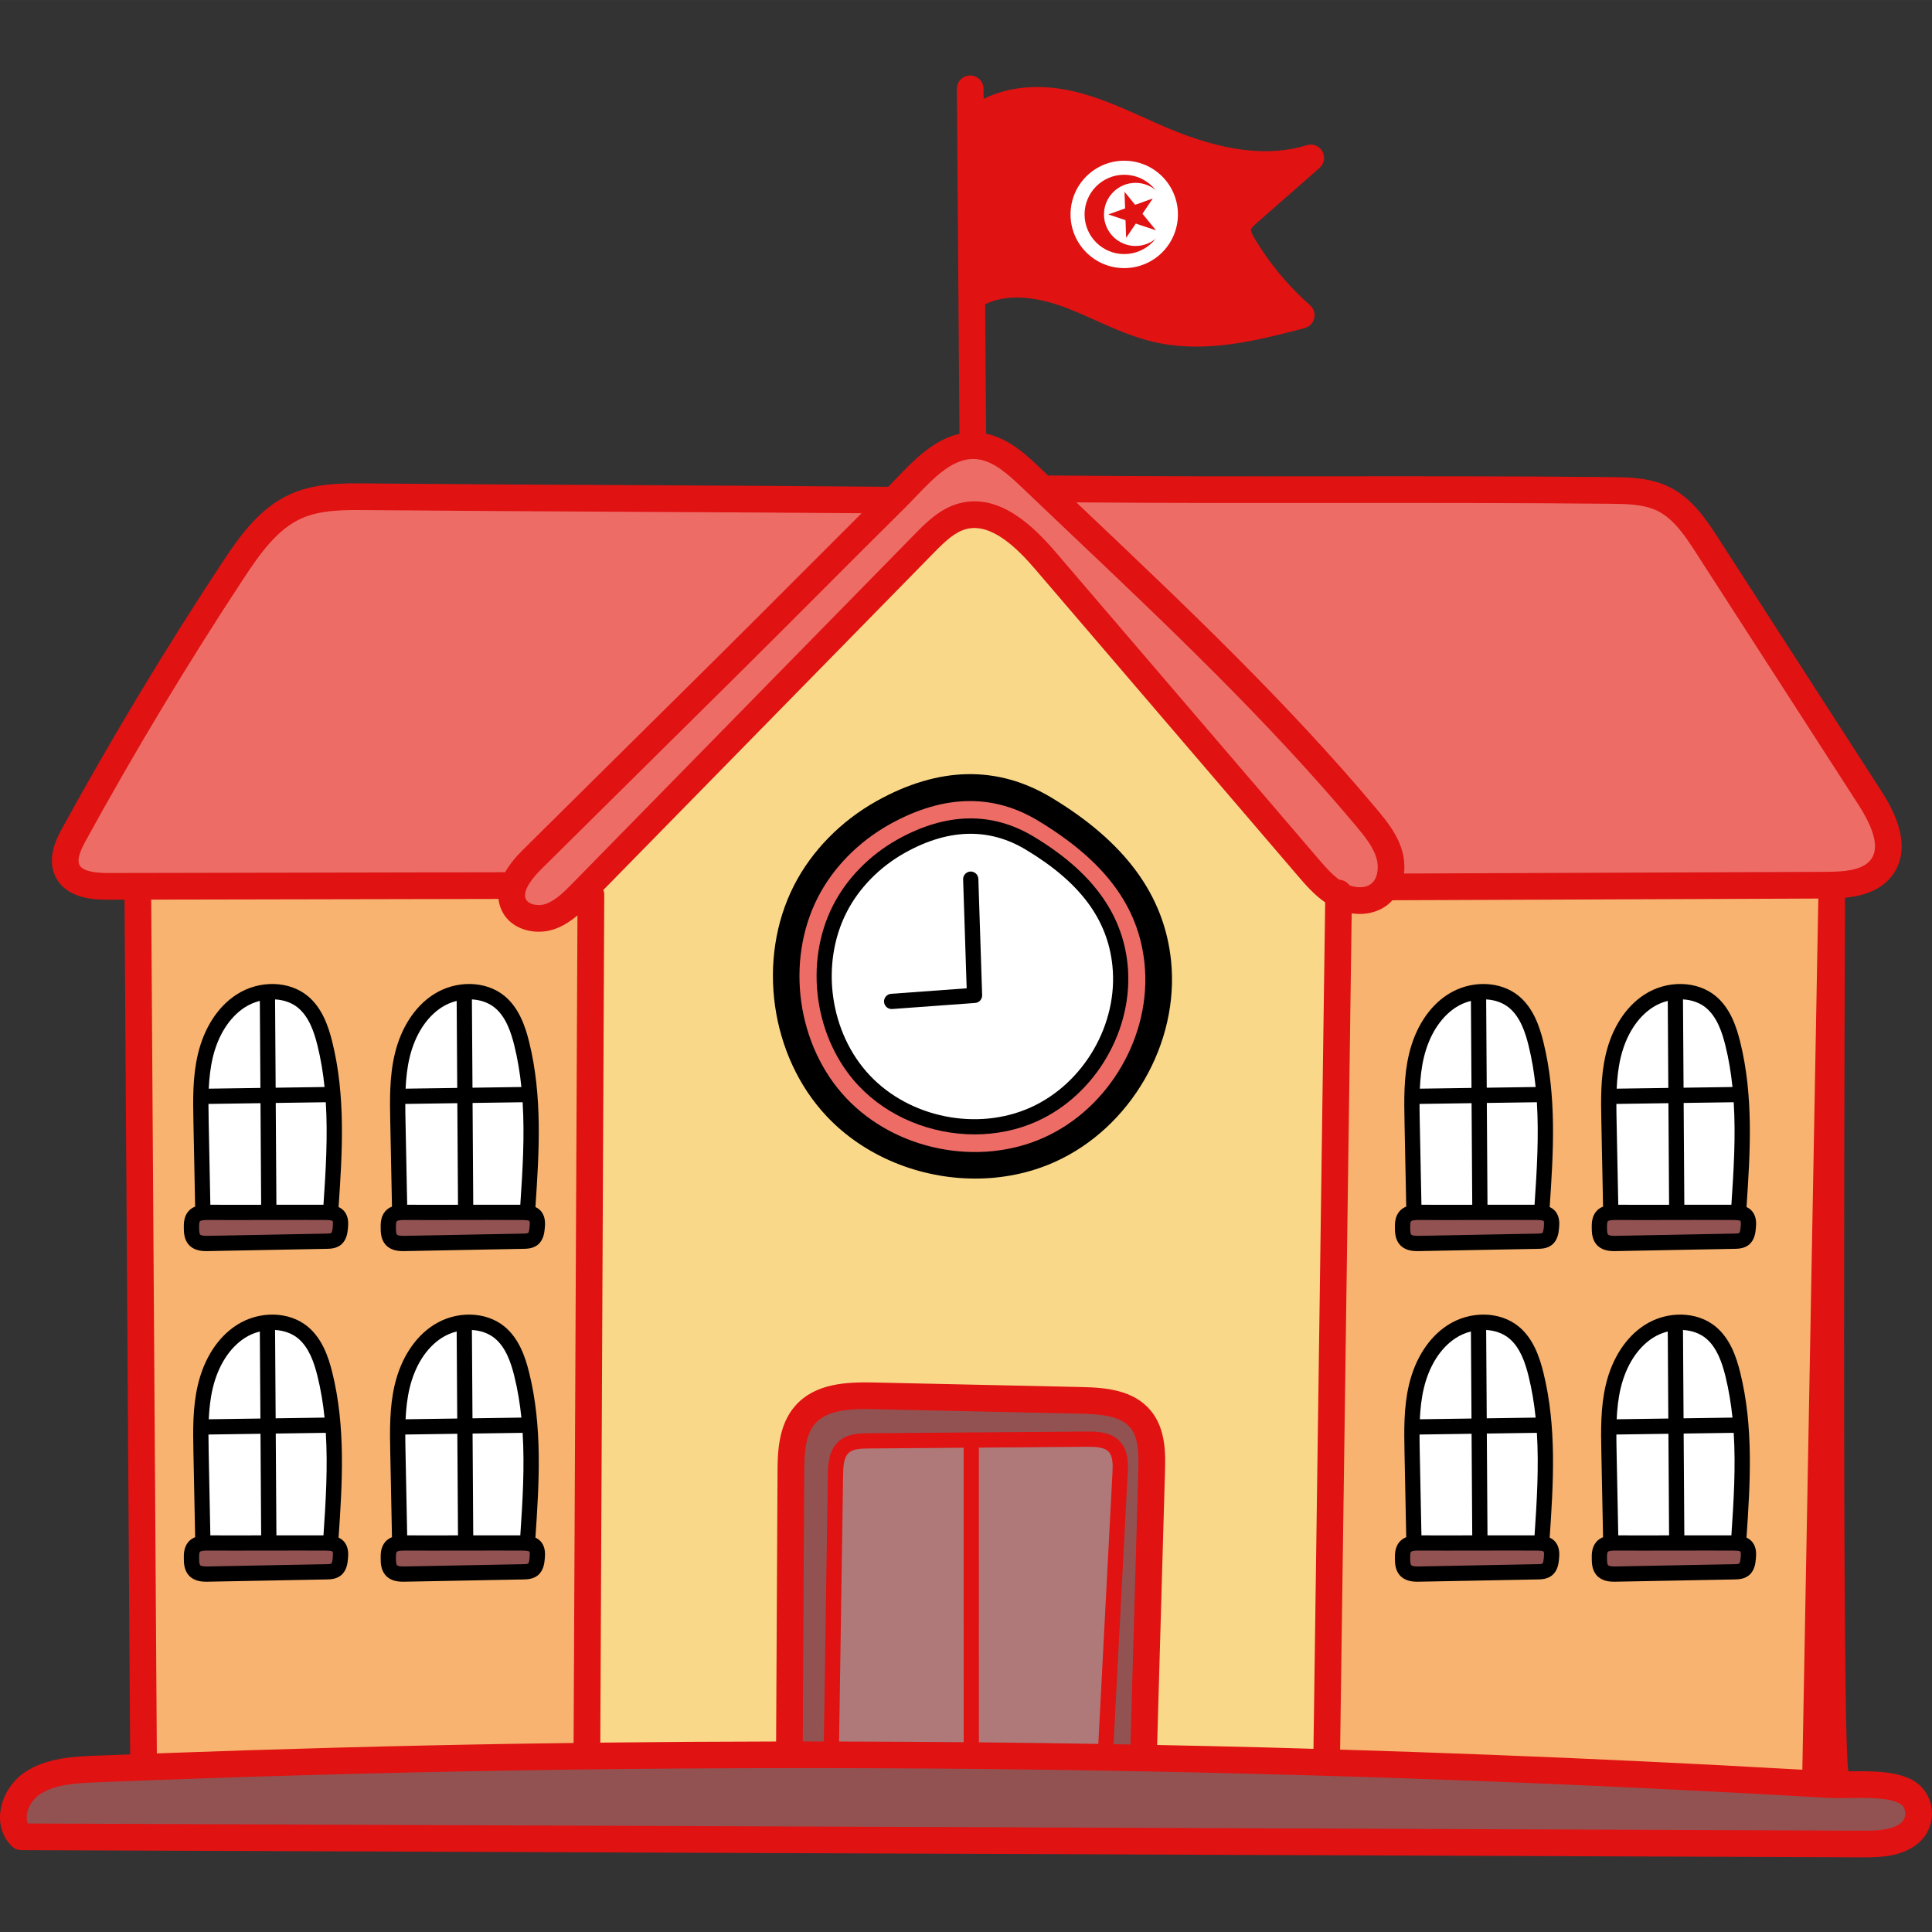 <svg height="512pt" version="1.1" viewBox="0 -20 512.005 512" width="512pt" xmlns="http://www.w3.org/2000/svg">
  <rect x="0" y="-20" width="512.005" height="512" fill="#333333" stroke="none"/>
  <g id="surface1">
    <path d="M 504.637 455.18 C 501.641 453.668 497.051 453.465 492.961 453.465 C 491.957 453.465 490.969 453.477 490.027 453.488 L 489.926 453.488 C 488.953 453.504 488.004 453.516 487.09 453.516 C 485.984 453.516 485.109 453.496 484.34 453.453 C 467.582 452.473 450.758 451.582 434.336 450.812 C 401.406 449.246 368.094 448.02 335.324 447.16 C 294.895 446.102 253.719 445.566 212.934 445.566 C 187.68 445.566 162.18 445.773 137.145 446.18 C 99.738 446.793 62.113 447.863 25.316 449.352 C 18.957 449.598 13.328 450.043 8.879 453.02 C 6.262 454.781 4.391 457.852 4.105 460.867 C 3.992 462.176 4.176 463.383 4.648 464.461 L 5.438 466.238 L 493.453 468.148 C 498.18 468.148 502.344 467.957 505.414 465.633 C 507.176 464.289 508.109 462.188 507.91 459.992 C 507.699 457.883 506.508 456.133 504.637 455.18 Z M 504.637 455.18 " style=" stroke:none;fill-rule:nonzero;fill:rgb(57.647%,32.157%,32.157%);fill-opacity:1;"/>
    <path d="M 423.918 309.176 C 424.969 310.355 426.516 310.516 427.891 310.516 L 459.703 309.918 C 460.859 309.883 461.895 309.797 462.812 309.07 C 463.941 308.152 464.164 306.762 464.293 305.402 C 464.406 304.129 464.449 302.793 463.645 301.789 C 462.676 300.496 461.074 300.32 459.504 300.32 C 457.113 300.305 454.723 300.297 452.336 300.297 C 449.953 300.297 447.57 300.305 445.188 300.309 L 444.953 300.309 C 442.734 300.316 440.516 300.324 438.289 300.324 L 428.074 300.309 C 426.496 300.309 424.891 300.473 423.816 301.699 C 422.898 302.773 422.848 304.195 422.875 305.379 C 422.875 306.746 423.004 308.156 423.918 309.176 Z M 423.918 309.176 " style=" stroke:none;fill-rule:nonzero;fill:rgb(57.647%,32.157%,32.157%);fill-opacity:1;"/>
    <path d="M 423.918 396.789 C 424.973 397.969 426.523 398.129 428.047 398.129 L 459.738 397.527 C 460.621 397.504 461.828 397.473 462.797 396.695 C 463.938 395.789 464.16 394.383 464.293 393.016 C 464.41 391.742 464.453 390.41 463.645 389.398 C 462.645 388.062 460.984 387.941 459.504 387.93 C 457.125 387.914 454.746 387.91 452.363 387.91 C 449.988 387.91 447.613 387.914 445.234 387.918 L 444.777 387.922 C 441.652 387.93 438.527 387.941 435.414 387.941 L 428.074 387.918 C 426.516 387.918 424.93 388.082 423.816 389.309 C 422.895 390.383 422.848 391.805 422.875 392.988 C 422.875 394.359 423.004 395.766 423.918 396.789 Z M 423.918 396.789 " style=" stroke:none;fill-rule:nonzero;fill:rgb(57.647%,32.157%,32.157%);fill-opacity:1;"/>
    <path d="M 371.762 309.18 C 372.809 310.355 374.352 310.516 375.73 310.516 L 407.527 309.918 C 408.664 309.887 409.68 309.805 410.566 309.141 L 410.652 309.07 C 411.801 308.141 412.012 306.68 412.121 305.402 C 412.242 304.07 412.281 302.781 411.484 301.789 C 410.469 300.434 408.797 300.32 407.332 300.32 C 404.945 300.305 402.562 300.301 400.176 300.301 C 397.793 300.301 395.41 300.305 393.023 300.309 L 392.805 300.309 C 390.582 300.316 388.352 300.324 386.125 300.324 L 375.914 300.309 C 374.426 300.309 372.742 300.418 371.66 301.695 C 370.738 302.766 370.688 304.191 370.715 305.379 C 370.715 306.66 370.797 308.109 371.762 309.18 Z M 371.762 309.18 " style=" stroke:none;fill-rule:nonzero;fill:rgb(57.647%,32.157%,32.157%);fill-opacity:1;"/>
    <path d="M 371.754 396.793 C 372.941 398.129 374.852 398.129 375.879 398.129 L 407.566 397.527 C 408.672 397.5 409.738 397.414 410.66 396.676 C 411.801 395.746 412.016 394.289 412.121 393.016 C 412.246 391.684 412.285 390.398 411.484 389.402 C 410.484 388.066 408.816 387.941 407.336 387.93 C 404.957 387.914 402.582 387.91 400.203 387.91 C 397.832 387.91 395.457 387.914 393.078 387.922 L 392.617 387.922 C 389.496 387.93 386.371 387.941 383.254 387.941 L 375.918 387.922 C 374.336 387.922 372.727 388.086 371.656 389.309 C 370.738 390.379 370.691 391.805 370.715 392.992 C 370.715 394.273 370.797 395.73 371.754 396.793 Z M 371.754 396.793 " style=" stroke:none;fill-rule:nonzero;fill:rgb(57.647%,32.157%,32.157%);fill-opacity:1;"/>
    <path d="M 218.309 444.52 L 221.277 444.535 L 222.395 370.848 C 222.434 367.762 222.758 365.578 224.234 364.246 C 225.781 362.848 228.312 362.836 230.168 362.828 L 257.805 362.617 L 257.832 362.609 L 288.449 362.379 C 291.219 362.379 293.32 362.664 294.602 364.055 C 295.457 364.98 295.875 366.391 295.906 368.445 L 295.906 369.152 L 295.902 369.23 C 295.902 369.543 295.887 369.836 295.871 370.109 L 291.945 445.168 L 295.164 445.234 C 296.621 445.262 298.09 445.289 299.543 445.309 L 302.5 445.352 L 304.59 372.324 L 304.598 372.324 L 304.637 370.684 L 304.664 369.781 L 304.672 369.387 L 304.672 369.328 C 304.789 364.68 304.672 359.859 301.844 356.445 C 298.363 352.25 292.059 351.766 286.418 351.641 L 231.613 350.449 C 230.859 350.434 230.098 350.422 229.332 350.422 C 223.785 350.422 217.605 350.988 213.855 355.18 C 210.449 358.992 210.148 364.5 210.125 370.285 L 209.727 444.5 L 212.746 444.5 C 214.602 444.5 216.453 444.508 218.309 444.52 Z M 218.309 444.52 " style=" stroke:none;fill-rule:nonzero;fill:rgb(57.647%,32.157%,32.157%);fill-opacity:1;"/>
    <path d="M 102.973 309.18 C 104.016 310.355 105.562 310.516 106.938 310.516 L 138.734 309.918 C 139.875 309.887 140.891 309.805 141.773 309.141 L 141.871 309.066 C 143.012 308.137 143.223 306.68 143.332 305.402 C 143.453 304.07 143.492 302.781 142.695 301.789 C 141.68 300.434 140.008 300.32 138.543 300.32 C 136.156 300.305 133.773 300.301 131.387 300.301 C 129.004 300.301 126.621 300.305 124.234 300.309 L 124.016 300.309 C 121.793 300.316 119.562 300.324 117.336 300.324 L 107.125 300.309 C 105.633 300.309 103.953 300.418 102.871 301.695 C 101.949 302.766 101.898 304.191 101.926 305.379 C 101.926 306.66 102.008 308.109 102.973 309.18 Z M 102.973 309.18 " style=" stroke:none;fill-rule:nonzero;fill:rgb(57.647%,32.157%,32.157%);fill-opacity:1;"/>
    <path d="M 102.973 396.793 C 104.168 398.129 106.066 398.129 107.094 398.129 L 138.773 397.527 C 139.879 397.496 140.945 397.414 141.871 396.672 C 143.012 395.742 143.223 394.285 143.332 393.016 C 143.453 391.684 143.492 390.398 142.695 389.398 C 141.691 388.062 140.027 387.941 138.543 387.93 C 136.168 387.914 133.789 387.91 131.41 387.91 C 129.035 387.91 126.66 387.914 124.285 387.918 L 123.828 387.922 C 120.703 387.93 117.578 387.941 114.465 387.941 L 107.125 387.918 C 105.547 387.918 103.938 388.086 102.867 389.309 C 101.949 390.379 101.898 391.801 101.926 392.988 C 101.926 394.27 102.008 395.723 102.973 396.793 Z M 102.973 396.793 " style=" stroke:none;fill-rule:nonzero;fill:rgb(57.647%,32.157%,32.157%);fill-opacity:1;"/>
    <path d="M 50.812 309.184 C 51.855 310.355 53.402 310.516 54.777 310.516 L 86.578 309.918 C 87.715 309.887 88.73 309.805 89.613 309.141 L 89.707 309.07 C 90.852 308.141 91.062 306.68 91.172 305.402 C 91.289 304.113 91.332 302.871 90.551 301.812 L 90.477 301.711 L 90.395 301.621 C 89.457 300.543 88.105 300.32 86.383 300.32 C 83.996 300.305 81.609 300.301 79.223 300.301 C 76.844 300.301 74.461 300.305 72.078 300.312 L 71.828 300.312 C 69.605 300.32 67.391 300.324 65.176 300.324 L 54.957 300.309 C 53.359 300.309 51.738 300.477 50.707 301.699 C 49.828 302.727 49.754 304 49.754 305.379 L 49.758 305.488 C 49.781 306.793 49.883 308.152 50.812 309.184 Z M 50.812 309.184 " style=" stroke:none;fill-rule:nonzero;fill:rgb(57.647%,32.157%,32.157%);fill-opacity:1;"/>
    <path d="M 50.816 396.797 C 52.008 398.129 53.91 398.129 54.934 398.129 L 86.613 397.527 C 87.719 397.496 88.785 397.414 89.711 396.676 C 90.824 395.77 91.039 394.434 91.172 393.012 C 91.285 391.777 91.332 390.484 90.555 389.426 L 90.48 389.324 L 90.395 389.227 C 89.371 388.051 87.789 387.941 86.383 387.93 C 84.008 387.914 81.629 387.91 79.25 387.91 C 76.875 387.91 74.5 387.914 72.125 387.918 L 71.672 387.922 C 68.547 387.93 65.422 387.941 62.305 387.941 L 54.957 387.918 C 53.379 387.918 51.777 388.086 50.707 389.309 C 49.828 390.336 49.754 391.613 49.754 392.988 L 49.758 393.098 C 49.781 394.406 49.887 395.766 50.816 396.797 Z M 50.816 396.797 " style=" stroke:none;fill-rule:nonzero;fill:rgb(57.647%,32.157%,32.157%);fill-opacity:1;"/>
    <path d="M 286.449 8.93 C 285.277 8.59 284.23 8.316 283.242 8.094 C 280.379 7.449 277.551 7.125 274.832 7.125 C 268.523 7.125 263.004 8.859 258.871 12.141 L 257.723 13.051 L 257.879 32.949 L 292.84 10.781 Z M 286.449 8.93 " style=" stroke:none;fill-rule:nonzero;fill:rgb(35.686%,81.569%,98.824%);fill-opacity:1;"/>
    <path d="M 425.355 360.16 C 425.355 361.793 425.387 363.43 425.426 365.039 L 425.926 389.883 L 435.414 389.898 L 443.383 389.891 L 443.383 389.898 L 446.574 389.891 C 448.918 389.883 451.258 389.879 453.598 389.879 C 455.34 389.879 457.082 389.883 458.82 389.891 L 461.637 389.906 L 461.828 387.094 C 462.496 377.285 463 368.441 462.449 359.535 L 462.395 358.633 L 462.445 358.633 L 462.316 357.406 L 462.273 356.68 L 462.246 356.68 L 462.109 355.375 C 461.691 351.293 461.055 347.551 460.156 343.938 C 459.215 340.137 457.664 335.387 454.004 332.363 C 451.906 330.637 449.203 329.637 446.184 329.465 L 444.953 329.395 L 444.949 329.023 L 443.742 329.328 L 442.996 329.285 L 442.996 329.512 L 441.246 329.949 C 439.457 330.398 437.801 331.113 436.332 332.074 C 431.645 335.117 428.18 340.488 426.574 347.203 C 425.965 349.801 425.594 352.672 425.438 355.98 L 425.383 357.203 L 425.355 357.203 L 425.355 357.773 L 425.289 359.164 L 425.355 359.164 Z M 425.355 360.16 " style=" stroke:none;fill-rule:nonzero;fill:rgb(100%,100%,100%);fill-opacity:1;"/>
    <path d="M 425.355 272.551 C 425.355 274.184 425.387 275.82 425.426 277.418 L 425.926 302.266 C 425.926 302.266 436.945 302.285 437.719 302.285 L 445.344 302.281 L 445.344 302.273 L 446.371 302.27 C 448.762 302.266 451.152 302.258 453.539 302.258 C 455.301 302.258 457.059 302.262 458.82 302.27 L 461.637 302.285 L 461.828 299.473 C 462.496 289.672 463 280.832 462.449 271.926 L 462.391 271.023 L 462.441 271.023 L 462.316 269.797 L 462.27 269.07 L 462.242 269.07 L 462.109 267.766 C 461.691 263.684 461.051 259.941 460.156 256.328 C 459.215 252.527 457.664 247.777 454 244.754 C 451.906 243.031 449.203 242.027 446.184 241.855 L 444.953 241.785 L 444.949 241.414 L 443.738 241.715 L 442.992 241.676 L 442.992 241.902 L 441.246 242.34 C 439.457 242.789 437.801 243.504 436.328 244.465 C 431.641 247.512 428.176 252.875 426.57 259.586 C 425.961 262.191 425.59 265.066 425.434 268.371 L 425.379 269.594 L 425.352 269.594 L 425.352 270.164 L 425.285 271.559 L 425.352 271.559 L 425.352 272.551 Z M 425.355 272.551 " style=" stroke:none;fill-rule:nonzero;fill:rgb(100%,100%,100%);fill-opacity:1;"/>
    <path d="M 401.844 244.754 C 399.746 243.031 397.043 242.027 394.027 241.855 L 392.793 241.785 L 392.789 241.375 L 391.488 241.711 L 390.836 241.676 L 390.836 241.879 L 389.066 242.336 C 387.273 242.797 385.625 243.516 384.172 244.465 C 379.469 247.516 376.004 252.883 374.418 259.574 C 373.801 262.16 373.438 264.957 373.277 268.371 L 373.223 269.594 L 373.195 269.594 L 373.195 270.164 L 373.129 271.555 L 373.195 271.555 L 373.195 272.551 C 373.195 274.176 373.223 275.797 373.254 277.422 L 373.766 302.266 C 373.766 302.266 384.777 302.285 385.551 302.285 L 393.184 302.281 L 393.184 302.273 L 394.211 302.273 C 396.602 302.266 398.988 302.258 401.375 302.258 C 403.137 302.258 404.898 302.262 406.66 302.273 L 409.477 302.285 L 409.668 299.477 C 410.336 289.672 410.84 280.828 410.289 271.926 L 410.234 271.023 L 410.281 271.023 L 410.156 269.801 L 410.113 269.07 L 410.082 269.07 L 409.949 267.766 C 409.531 263.684 408.891 259.941 407.996 256.32 C 407.039 252.512 405.48 247.754 401.844 244.754 Z M 401.844 244.754 " style=" stroke:none;fill-rule:nonzero;fill:rgb(100%,100%,100%);fill-opacity:1;"/>
    <path d="M 384.172 332.074 C 379.473 335.125 376.008 340.496 374.418 347.191 C 373.801 349.781 373.438 352.574 373.277 355.98 L 373.223 357.199 L 373.195 357.199 L 373.195 357.77 L 373.129 359.164 L 373.195 359.16 L 373.195 360.16 C 373.195 361.773 373.223 363.383 373.254 365.039 L 373.766 389.883 L 383.246 389.898 L 391.227 389.891 L 391.227 389.898 L 394.426 389.891 C 396.762 389.883 399.098 389.879 401.434 389.879 C 403.176 389.879 404.918 389.883 406.66 389.891 L 409.477 389.906 L 409.668 387.094 C 410.336 377.285 410.84 368.438 410.289 359.535 L 410.234 358.633 L 410.281 358.633 L 410.156 357.406 L 410.113 356.68 L 410.082 356.68 L 409.949 355.375 C 409.531 351.293 408.891 347.551 407.996 343.93 C 407.039 340.121 405.477 335.367 401.84 332.363 C 399.746 330.641 397.043 329.637 394.023 329.465 L 392.793 329.395 L 392.789 329.023 L 391.582 329.328 L 390.836 329.285 L 390.836 329.512 L 389.086 329.949 C 387.297 330.398 385.641 331.113 384.172 332.074 Z M 384.172 332.074 " style=" stroke:none;fill-rule:nonzero;fill:rgb(100%,100%,100%);fill-opacity:1;"/>
    <path d="M 291.598 10.664 L 290.195 10.133 L 259.68 29.484 L 259.273 29.602 L 257.867 31.078 L 258.027 52.484 L 308.191 17.887 L 301.559 14.902 C 297.887 13.25 294.82 11.887 291.598 10.664 Z M 291.598 10.664 " style=" stroke:none;fill-rule:nonzero;fill:rgb(100%,100%,100%);fill-opacity:1;"/>
    <path d="M 221.672 220.438 C 214.105 235.305 216.883 254.887 228.277 266.996 C 235.809 275.008 246.734 279.602 258.25 279.602 C 263.871 279.602 269.434 278.438 274.336 276.234 C 289.66 269.348 299.52 252.254 297.777 235.598 C 296.391 222.246 288.652 211.762 273.422 202.609 C 268.297 199.523 262.84 197.961 257.207 197.961 C 251.133 197.961 244.801 199.781 238.383 203.367 C 231.156 207.398 225.219 213.461 221.672 220.438 Z M 221.672 220.438 " style=" stroke:none;fill-rule:nonzero;fill:rgb(100%,100%,100%);fill-opacity:1;"/>
    <path d="M 141.5 271.922 L 141.441 271.023 L 141.492 271.02 L 141.367 269.797 L 141.324 269.07 L 141.293 269.07 L 141.16 267.762 C 140.742 263.68 140.102 259.941 139.207 256.32 C 138.25 252.508 136.688 247.754 133.055 244.75 C 130.957 243.027 128.254 242.023 125.238 241.852 L 124.004 241.785 L 124 241.375 L 122.703 241.711 L 122.047 241.672 L 122.047 241.879 L 120.277 242.332 C 118.484 242.793 116.836 243.512 115.383 244.461 C 110.68 247.516 107.215 252.883 105.629 259.574 C 105.008 262.172 104.648 264.965 104.488 268.367 L 104.434 269.59 L 104.406 269.59 L 104.406 270.16 L 104.34 271.555 L 104.406 271.555 L 104.406 272.547 C 104.406 274.172 104.434 275.797 104.465 277.418 L 104.965 302.266 C 104.965 302.266 115.988 302.281 116.762 302.281 L 124.395 302.277 L 124.395 302.273 L 125.422 302.27 C 127.812 302.262 130.199 302.258 132.586 302.258 C 134.348 302.258 136.109 302.262 137.871 302.27 L 140.688 302.285 L 140.879 299.473 C 141.547 289.672 142.051 280.836 141.5 271.922 Z M 141.5 271.922 " style=" stroke:none;fill-rule:nonzero;fill:rgb(100%,100%,100%);fill-opacity:1;"/>
    <path d="M 125.633 389.887 C 127.973 389.883 130.305 389.879 132.641 389.879 C 134.383 389.879 136.125 389.879 137.871 389.891 L 140.688 389.902 L 140.879 387.094 C 141.547 377.285 142.051 368.445 141.5 359.535 L 141.441 358.633 L 141.492 358.633 L 141.367 357.406 L 141.324 356.68 L 141.293 356.68 L 141.16 355.375 C 140.742 351.293 140.102 347.551 139.207 343.93 C 138.25 340.121 136.688 335.367 133.051 332.363 C 130.957 330.641 128.254 329.637 125.234 329.465 L 124.004 329.395 L 124 329.023 L 122.793 329.328 L 122.047 329.285 L 122.047 329.512 L 120.297 329.949 C 118.508 330.398 116.852 331.113 115.383 332.074 C 110.68 335.125 107.219 340.496 105.629 347.195 C 105.008 349.781 104.648 352.574 104.488 355.98 L 104.43 357.199 L 104.402 357.199 L 104.402 357.77 L 104.34 359.164 L 104.402 359.164 L 104.402 360.16 C 104.402 361.773 104.434 363.387 104.465 365.039 L 104.965 389.883 L 114.457 389.898 L 122.434 389.891 L 122.434 389.898 Z M 125.633 389.887 " style=" stroke:none;fill-rule:nonzero;fill:rgb(100%,100%,100%);fill-opacity:1;"/>
    <path d="M 52.246 360.16 C 52.246 361.789 52.273 363.418 52.305 365.039 L 52.805 389.883 L 62.297 389.898 L 70.273 389.891 L 70.273 389.898 L 73.457 389.891 C 75.793 389.883 78.137 389.879 80.48 389.879 C 82.223 389.879 83.965 389.883 85.711 389.891 L 88.527 389.906 L 88.719 387.094 C 89.383 377.285 89.891 368.438 89.328 359.531 L 89.273 358.633 L 89.332 358.633 L 89.176 357.105 L 89.148 356.68 L 89.133 356.68 L 89 355.375 C 88.578 351.273 87.934 347.527 87.035 343.938 C 86.094 340.141 84.547 335.391 80.891 332.363 C 78.793 330.637 76.09 329.637 73.062 329.465 L 71.84 329.398 L 71.84 329.031 L 70.641 329.328 L 69.875 329.285 L 69.875 329.516 L 68.141 329.949 C 66.363 330.391 64.707 331.105 63.207 332.074 C 58.516 335.129 55.055 340.5 53.465 347.195 C 52.848 349.781 52.488 352.574 52.328 355.98 L 52.27 357.199 L 52.246 357.199 L 52.246 357.754 L 52.18 359.164 L 52.246 359.16 Z M 52.246 360.16 " style=" stroke:none;fill-rule:nonzero;fill:rgb(100%,100%,100%);fill-opacity:1;"/>
    <path d="M 52.246 272.551 C 52.246 274.18 52.273 275.809 52.305 277.418 L 52.805 302.266 C 52.805 302.266 63.824 302.285 64.598 302.285 L 72.234 302.281 L 72.234 302.273 L 73.262 302.27 C 75.645 302.266 78.035 302.258 80.422 302.258 C 82.184 302.258 83.945 302.262 85.711 302.27 L 88.527 302.285 L 88.719 299.473 C 89.383 289.668 89.891 280.828 89.328 271.922 L 89.273 271.023 L 89.332 271.023 L 89.176 269.484 L 89.148 269.07 L 89.133 269.07 L 89 267.766 C 88.578 263.66 87.938 259.918 87.039 256.328 C 86.098 252.531 84.547 247.781 80.891 244.754 C 78.797 243.031 76.09 242.027 73.062 241.855 L 71.844 241.789 L 71.84 241.383 L 70.551 241.715 L 69.875 241.676 L 69.875 241.887 L 68.121 242.336 C 66.344 242.789 64.691 243.504 63.207 244.469 C 58.512 247.523 55.055 252.891 53.465 259.574 C 52.848 262.16 52.488 264.957 52.328 268.371 L 52.27 269.594 L 52.246 269.594 L 52.246 270.148 L 52.18 271.559 L 52.246 271.555 Z M 52.246 272.551 " style=" stroke:none;fill-rule:nonzero;fill:rgb(100%,100%,100%);fill-opacity:1;"/>
    <path d="M 291.016 445.16 L 293.91 445.207 L 297.812 370.461 C 297.953 367.672 297.934 364.773 296.043 362.727 C 294.172 360.695 291.344 360.418 288.566 360.418 L 258.375 360.648 L 258.375 360.645 L 230.16 360.867 C 227.555 360.883 224.852 361.039 222.918 362.789 C 220.512 364.957 220.465 368.633 220.438 370.824 L 219.32 444.523 L 222.359 444.527 C 234.355 444.551 245.148 444.605 255.355 444.699 L 258.387 444.723 L 258.387 444.715 L 259.395 444.727 C 270.5 444.844 280.84 444.984 291.016 445.16 Z M 291.016 445.16 " style=" stroke:none;fill-rule:nonzero;fill:rgb(68.627%,47.451%,47.451%);fill-opacity:1;"/>
    <path d="M 434.395 449.734 C 448.527 450.406 463.031 451.168 477.496 451.996 L 480.664 452.176 L 480.664 449 C 480.664 448.891 480.66 448.781 480.648 448.672 L 484.93 215.117 L 367.695 215.574 L 366.812 216.531 C 366.473 216.898 366.211 217.148 365.926 217.371 C 364.43 218.574 362.496 219.207 360.332 219.207 C 359.781 219.207 359.219 219.164 358.66 219.082 L 355.262 218.57 L 352.113 446.566 L 355.062 446.656 C 381.582 447.469 408.273 448.504 434.395 449.734 Z M 410.18 392.836 C 410.109 393.57 410.008 394.68 409.398 395.168 C 408.938 395.539 408.074 395.559 407.438 395.57 C 407.438 395.57 375.727 396.172 375.676 396.172 C 374.398 396.172 373.641 395.961 373.219 395.488 C 372.691 394.898 372.68 393.809 372.672 392.988 C 372.656 392.031 372.68 391.129 373.168 390.566 C 373.266 390.453 373.426 390.301 373.793 390.152 L 375.703 389.375 L 375.211 365 C 375.098 359.254 374.977 353.312 376.32 347.645 C 377.793 341.449 380.957 336.504 385.23 333.727 C 387.547 332.215 390.348 331.387 393.113 331.387 C 395.988 331.387 398.645 332.273 400.594 333.887 C 403.812 336.543 405.223 340.91 406.09 344.414 C 409.633 358.688 408.602 373.883 407.691 387.289 L 407.551 389.359 L 409.438 390.223 C 409.707 390.344 409.824 390.461 409.895 390.547 C 410.332 391.094 410.238 392.133 410.18 392.836 Z M 425.328 302.957 C 425.426 302.844 425.586 302.695 425.965 302.539 L 427.875 301.762 L 427.383 277.324 C 427.266 271.59 427.148 265.66 428.484 260.035 C 429.965 253.828 433.133 248.879 437.398 246.105 C 439.719 244.598 442.516 243.77 445.273 243.77 C 448.152 243.77 450.812 244.656 452.762 246.27 C 455.977 248.926 457.387 253.289 458.254 256.793 C 461.797 271.031 460.762 286.246 459.852 299.676 L 459.711 301.746 L 461.602 302.609 C 461.871 302.73 461.984 302.848 462.062 302.941 C 462.492 303.477 462.398 304.52 462.34 305.223 C 462.27 305.961 462.168 307.074 461.578 307.547 C 461.105 307.926 460.234 307.945 459.598 307.957 L 427.824 308.559 C 426.555 308.559 425.801 308.348 425.383 307.879 C 424.852 307.285 424.844 306.199 424.836 305.395 C 424.828 304.613 424.816 303.543 425.328 302.957 Z M 425.312 390.586 C 425.465 390.406 425.68 390.266 425.965 390.148 L 427.875 389.371 L 427.383 364.934 C 427.266 359.203 427.148 353.277 428.484 347.648 C 429.965 341.445 433.133 336.5 437.402 333.723 C 439.723 332.215 442.52 331.383 445.281 331.383 C 448.156 331.383 450.816 332.27 452.762 333.879 C 455.977 336.539 457.387 340.906 458.254 344.414 C 461.797 358.652 460.762 373.867 459.852 387.285 L 459.711 389.359 L 461.598 390.219 C 461.871 390.344 461.984 390.461 462.059 390.551 C 462.488 391.09 462.398 392.133 462.336 392.836 C 462.27 393.574 462.168 394.684 461.578 395.16 C 461.105 395.539 460.234 395.559 459.598 395.57 L 428.191 396.164 C 428.121 396.168 427.879 396.172 427.836 396.172 C 426.559 396.172 425.801 395.961 425.379 395.488 C 424.852 394.898 424.84 393.809 424.836 393.004 C 424.828 392.18 424.816 391.156 425.312 390.586 Z M 373.168 302.957 C 373.266 302.84 373.426 302.688 373.797 302.539 L 375.707 301.762 L 375.215 277.387 C 375.098 271.641 374.977 265.695 376.32 260.035 C 377.805 253.82 380.969 248.875 385.227 246.105 C 387.551 244.598 390.348 243.77 393.109 243.77 C 395.988 243.77 398.645 244.656 400.594 246.273 C 403.812 248.926 405.223 253.289 406.094 256.789 C 409.633 271.062 408.602 286.262 407.691 299.676 L 407.551 301.746 L 409.441 302.609 C 409.711 302.73 409.828 302.848 409.898 302.941 C 410.328 303.477 410.238 304.52 410.176 305.223 C 410.109 305.957 410.008 307.07 409.395 307.555 C 408.938 307.926 408.07 307.945 407.438 307.957 L 375.664 308.559 C 374.395 308.559 373.641 308.348 373.219 307.879 C 372.691 307.285 372.68 306.195 372.676 305.375 C 372.66 304.652 372.641 303.559 373.168 302.957 Z M 373.168 302.957 " style=" stroke:none;fill-rule:nonzero;fill:rgb(96.863%,70.196%,43.529%);fill-opacity:1;"/>
    <path d="M 41.676 447.668 C 74.082 446.473 106.199 445.617 137.141 445.117 C 140.426 445.059 143.715 445.016 147.004 444.977 L 155 444.867 L 156.066 216.098 L 151.098 220.297 C 149.219 221.887 147.52 222.891 145.762 223.461 C 144.824 223.762 143.797 223.918 142.785 223.918 C 140.242 223.918 137.043 222.895 135.68 220.023 C 135.359 219.34 135.168 218.652 135.09 217.918 L 134.809 215.223 L 37.047 215.414 L 38.586 447.781 Z M 141.387 392.836 C 141.32 393.57 141.219 394.684 140.609 395.168 C 140.148 395.539 139.285 395.555 138.648 395.57 C 138.648 395.57 106.938 396.168 106.887 396.168 C 105.609 396.168 104.852 395.961 104.43 395.488 C 103.902 394.898 103.891 393.809 103.883 392.988 C 103.867 392.031 103.891 391.129 104.359 390.586 C 104.52 390.402 104.727 390.262 105.004 390.148 L 106.918 389.371 L 106.426 365 C 106.309 359.258 106.188 353.32 107.531 347.645 C 109.004 341.449 112.168 336.504 116.438 333.727 C 118.762 332.215 121.562 331.383 124.328 331.383 C 127.203 331.383 129.859 332.273 131.805 333.887 C 135.008 336.527 136.426 340.902 137.305 344.414 C 140.844 358.688 139.812 373.883 138.902 387.289 L 138.762 389.359 L 140.648 390.219 C 140.918 390.344 141.039 390.461 141.109 390.555 C 141.539 391.09 141.449 392.129 141.387 392.836 Z M 104.379 302.957 C 104.477 302.84 104.637 302.688 105.004 302.539 L 106.918 301.762 L 106.426 277.387 C 106.309 271.641 106.188 265.699 107.531 260.031 C 109.008 253.828 112.168 248.883 116.438 246.105 C 118.758 244.602 121.559 243.773 124.32 243.773 C 127.199 243.773 129.855 244.66 131.805 246.273 C 135.004 248.914 136.426 253.285 137.301 256.793 C 140.844 271.062 139.812 286.266 138.902 299.676 L 138.762 301.75 L 140.648 302.609 C 140.918 302.73 141.035 302.848 141.109 302.941 C 141.539 303.48 141.449 304.52 141.387 305.227 C 141.32 305.961 141.219 307.07 140.605 307.559 C 140.148 307.93 139.281 307.949 138.648 307.961 L 106.875 308.559 C 105.605 308.559 104.852 308.352 104.43 307.879 C 103.902 307.289 103.891 306.199 103.887 305.375 C 103.871 304.652 103.852 303.559 104.379 302.957 Z M 52.188 302.977 C 52.352 302.789 52.547 302.66 52.844 302.539 L 54.758 301.762 L 54.266 277.387 C 54.148 271.637 54.027 265.695 55.375 260.031 C 56.848 253.828 60.012 248.883 64.277 246.105 C 66.598 244.602 69.395 243.773 72.152 243.773 C 75.031 243.773 77.691 244.66 79.645 246.273 C 82.844 248.914 84.266 253.285 85.145 256.793 C 88.668 271 87.645 286.234 86.742 299.676 L 86.605 301.734 L 88.473 302.602 C 88.754 302.73 88.867 302.848 88.941 302.941 C 89.387 303.496 89.281 304.57 89.215 305.238 C 89.148 305.969 89.047 307.078 88.457 307.551 C 87.984 307.926 87.121 307.945 86.488 307.961 L 54.715 308.559 C 53.445 308.559 52.691 308.348 52.27 307.879 C 51.75 307.293 51.73 306.207 51.715 305.391 C 51.707 304.613 51.699 303.543 52.188 302.977 Z M 52.172 390.605 C 52.348 390.41 52.559 390.266 52.844 390.148 L 54.758 389.371 L 54.266 365 C 54.148 359.25 54.027 353.305 55.375 347.641 C 56.844 341.445 60.008 336.504 64.281 333.723 C 66.602 332.215 69.398 331.383 72.164 331.383 C 75.039 331.383 77.695 332.27 79.645 333.883 C 82.848 336.527 84.266 340.902 85.145 344.414 C 88.672 358.625 87.645 373.852 86.742 387.289 L 86.605 389.344 L 88.473 390.211 C 88.758 390.344 88.867 390.457 88.941 390.555 C 89.387 391.109 89.281 392.18 89.219 392.852 C 89.148 393.586 89.047 394.695 88.457 395.164 C 87.988 395.539 87.125 395.559 86.488 395.57 C 86.488 395.57 54.77 396.172 54.715 396.172 C 53.445 396.172 52.691 395.961 52.27 395.492 C 51.75 394.906 51.73 393.82 51.715 393.004 C 51.707 392.18 51.699 391.156 52.172 390.605 Z M 52.172 390.605 " style=" stroke:none;fill-rule:nonzero;fill:rgb(96.863%,70.196%,43.529%);fill-opacity:1;"/>
    <path d="M 452.074 125 C 449.109 120.41 445.75 115.211 440.512 112.664 C 436.293 110.602 431.281 110.555 426.824 110.508 C 406.957 110.305 388 110.281 372.078 110.281 C 365.562 110.281 359.102 110.285 352.703 110.289 C 346.555 110.297 340.348 110.301 334.094 110.301 C 314.574 110.301 299.516 110.25 285.27 110.141 L 277.621 110.078 L 283.188 115.324 C 283.867 115.965 284.547 116.609 285.223 117.254 L 286.23 118.215 C 312.215 142.855 339.082 168.332 362.504 196.293 C 365.34 199.688 367.594 202.574 368.68 206.219 C 369.133 207.754 369.281 209.508 369.102 211.164 L 368.742 214.504 L 483.957 214.051 C 484.363 214.051 484.762 214.051 485.145 214.039 L 485.316 214.035 L 485.469 214.012 L 485.566 214.027 L 485.836 214.02 C 490.27 213.887 495.707 213.23 498.406 209.309 C 502.109 203.922 498.207 196.562 494.945 191.496 Z M 452.074 125 " style=" stroke:none;fill-rule:nonzero;fill:rgb(92.941%,42.745%,40%);fill-opacity:1;"/>
    <path d="M 361.684 196.984 C 338.344 169.117 311.516 143.664 285.5 118.98 L 285.262 118.758 C 281.145 114.855 277.035 110.961 272.938 107.051 C 268.629 102.938 264.656 99.477 259.66 98.762 C 259.078 98.676 258.488 98.633 257.902 98.633 C 250.934 98.633 245.363 104.48 240.383 109.703 C 239.457 110.668 238.559 111.605 237.672 112.48 C 231.207 118.898 224.023 126.066 215.074 135.039 L 211.449 138.664 C 205.141 144.973 198.621 151.5 192.207 157.848 L 141.426 208.129 C 136.754 212.754 135.191 216.496 136.645 219.562 C 137.605 221.594 139.945 222.855 142.754 222.855 C 143.68 222.855 144.605 222.711 145.406 222.445 C 148.805 221.352 151.48 218.625 153.859 216.199 L 244.578 123.641 C 247.441 120.719 250.691 117.406 255.043 116.273 C 256.113 115.992 257.203 115.852 258.285 115.852 C 265.957 115.852 272.887 122.902 277.43 128.203 L 347.004 209.43 C 348.672 211.383 350.75 213.812 353.176 215.57 L 353.902 216.098 L 354.801 216.137 C 355.02 216.148 355.145 216.293 355.191 216.355 L 355.734 217.125 L 356.625 217.445 C 357.871 217.891 359.18 218.129 360.402 218.129 C 362.293 218.129 363.977 217.574 365.27 216.535 C 368.242 214.156 368.59 209.68 367.652 206.531 C 366.629 203.059 364.344 200.152 361.684 196.984 Z M 361.684 196.984 " style=" stroke:none;fill-rule:nonzero;fill:rgb(92.941%,42.745%,40%);fill-opacity:1;"/>
    <path d="M 276.535 194.859 C 270.402 191.164 263.855 189.289 257.074 189.289 C 249.754 189.289 242.09 191.492 234.293 195.84 C 225.535 200.727 218.336 208.082 214.02 216.547 C 204.848 234.578 208.215 258.328 222.027 273.012 C 231.156 282.727 244.398 288.301 258.359 288.301 C 265.18 288.301 271.922 286.887 277.863 284.215 C 296.434 275.875 308.391 255.16 306.289 234.969 C 304.613 218.801 295.156 206.055 276.535 194.859 Z M 273.523 274.445 C 268.898 276.527 263.629 277.629 258.285 277.629 C 247.445 277.629 236.758 273.152 229.699 265.656 C 218.859 254.129 216.219 235.488 223.418 221.328 C 226.789 214.699 232.441 208.926 239.336 205.078 C 245.504 201.633 251.523 199.887 257.219 199.887 C 262.445 199.887 267.559 201.367 272.406 204.281 C 286.875 212.984 294.535 223.297 295.832 235.801 C 297.48 251.645 288.102 267.898 273.523 274.445 Z M 273.523 274.445 " style=" stroke:none;fill-rule:nonzero;fill:rgb(92.941%,42.745%,40%);fill-opacity:1;"/>
    <path d="M 140.664 207.371 L 191.457 157.09 C 199.32 149.301 207.375 141.23 214.305 134.281 C 219.605 128.984 225.035 123.555 230.461 118.145 L 235.547 113.082 L 228.371 113.02 C 207.082 112.84 186.062 112.727 166.359 112.629 L 163.305 112.613 C 141.867 112.5 119.699 112.379 97.008 112.18 C 96.172 112.172 95.32 112.164 94.461 112.164 C 89.121 112.164 83.512 112.465 78.656 114.652 C 71.562 117.84 66.766 124.504 62.078 131.629 C 47.258 154.148 33.152 177.57 20.156 201.246 C 18.422 204.398 17.004 207.699 18.336 210.469 C 19.996 213.957 24.992 214.359 28.605 214.359 L 28.68 214.359 L 135.613 214.148 L 136.473 212.633 C 137.43 210.949 138.84 209.18 140.664 207.371 Z M 140.664 207.371 " style=" stroke:none;fill-rule:nonzero;fill:rgb(92.941%,42.745%,40%);fill-opacity:1;"/>
    <path d="M 159.121 444.82 C 174.504 444.641 190.168 444.539 205.68 444.52 L 208.66 444.516 L 209.055 370.273 C 209.074 365.742 209.102 358.902 213.062 354.469 C 217.094 349.961 223.559 349.352 229.352 349.352 C 230.121 349.352 230.879 349.363 231.629 349.379 L 286.453 350.578 C 292.594 350.711 298.902 351.219 302.668 355.766 C 306.031 359.824 305.859 365.641 305.738 369.895 L 303.57 445.379 L 306.598 445.441 C 317.812 445.66 326.949 445.871 335.348 446.098 C 338.176 446.172 341.016 446.258 343.852 446.34 L 351.043 446.547 L 354.207 217.594 L 352.895 216.684 C 350.223 214.832 348.09 212.336 346.203 210.129 L 276.613 128.898 C 272.219 123.762 265.531 116.934 258.23 116.934 C 257.242 116.934 256.262 117.059 255.328 117.305 C 251.559 118.277 248.695 120.969 245.344 124.391 L 156.406 215.129 L 157.098 216.926 C 157.133 217.02 157.137 217.074 157.137 217.094 L 156.074 444.855 Z M 213.07 216.059 C 217.461 207.426 224.816 199.914 233.777 194.91 C 241.801 190.43 249.645 188.16 257.094 188.16 C 263.973 188.16 270.695 190.105 277.078 193.941 C 295.75 205.168 305.652 218.555 307.352 234.859 C 309.5 255.492 297.285 276.66 278.301 285.195 C 272.277 287.906 265.414 289.34 258.453 289.34 C 244.34 289.34 230.43 283.508 221.25 273.742 C 207.133 258.742 203.695 234.48 213.07 216.059 Z M 213.07 216.059 " style=" stroke:none;fill-rule:nonzero;fill:rgb(97.647%,84.706%,53.725%);fill-opacity:1;"/>
    <path d="M 511.961 459.648 C 511.641 456.148 509.586 453.121 506.465 451.547 C 501.93 449.258 495.555 449.344 489.93 449.422 C 487.992 449.449 488.953 217.918 488.953 217.918 C 493.355 217.488 498.668 216.113 501.762 211.609 C 507.434 203.359 500.605 192.77 498.359 189.289 L 455.512 122.832 C 452.418 118.031 448.566 112.059 442.293 109.004 C 437.234 106.539 431.48 106.48 426.859 106.434 C 401.422 106.184 376.648 106.203 352.695 106.223 C 328.746 106.242 303.984 106.258 278.57 106.008 C 278.559 106.008 278.547 106.008 278.535 106.008 C 278.289 106.008 278.051 106.035 277.82 106.082 C 277.129 105.422 276.43 104.762 275.738 104.102 C 272.227 100.75 267.484 96.234 261.34 94.93 L 261.082 60.641 C 267.754 57.34 276.113 59.191 282.027 61.383 C 284.813 62.414 287.629 63.68 290.355 64.902 C 295.293 67.113 300.395 69.398 305.914 70.656 C 309.617 71.5 313.336 71.852 317.023 71.852 C 327 71.852 336.805 69.289 345.742 66.953 C 347.008 66.625 347.984 65.621 348.289 64.348 C 348.59 63.078 348.164 61.742 347.184 60.879 C 341.383 55.781 336.438 49.828 332.484 43.195 C 331.59 41.699 331.457 41.094 331.504 40.852 C 331.598 40.371 332.715 39.395 333.191 38.973 L 349.695 24.5 C 350.949 23.398 351.262 21.57 350.445 20.113 C 349.629 18.656 347.902 17.969 346.309 18.469 C 336.184 21.629 324.07 20.125 309.285 13.867 C 307.266 13.016 305.211 12.09 303.223 11.191 C 297.16 8.461 290.887 5.633 284.133 4.117 C 275.422 2.164 267.168 2.945 260.672 6.203 L 260.652 3.512 C 260.637 1.566 259.059 0.004 257.117 0.004 C 257.109 0.004 257.098 0.004 257.09 0.004 C 255.137 0.016 253.566 1.613 253.582 3.563 L 254.27 94.969 C 247.402 96.488 242.012 102.102 237.496 106.828 C 236.777 107.582 236.078 108.305 235.387 109.004 C 211.754 108.797 188.688 108.676 166.379 108.559 C 143.973 108.445 120.805 108.324 97.066 108.113 C 90.727 108.055 83.547 107.992 76.98 110.941 C 68.906 114.566 63.715 121.734 58.68 129.391 C 43.781 152.02 29.621 175.535 16.586 199.289 C 15.18 201.852 12.25 207.188 14.66 212.227 C 17.543 218.254 25.152 218.43 28.383 218.43 C 28.488 218.43 28.59 218.43 28.688 218.43 L 32.996 218.422 L 34.488 444.934 C 31.379 445.055 28.254 445.156 25.148 445.281 C 19.75 445.5 12.352 445.797 6.613 449.641 C 2.965 452.086 0.449 456.238 0.055 460.473 C -0.266 463.898 0.832 467.031 3.141 469.297 C 3.801 469.941 4.684 470.305 5.605 470.309 L 493.422 472.215 C 493.699 472.215 493.988 472.215 494.285 472.215 C 498.234 472.215 503.727 472.016 507.867 468.875 C 510.762 466.68 512.289 463.23 511.961 459.648 Z M 255.379 363.668 L 255.387 441.703 C 244.383 441.602 233.375 441.547 222.371 441.523 L 223.434 370.871 C 223.465 368.559 223.609 366.207 224.93 365.016 C 226.078 363.98 228.063 363.883 230.172 363.867 L 255.379 363.668 Z M 259.426 441.734 L 259.418 363.637 L 288.102 363.414 C 290.363 363.406 292.668 363.488 293.836 364.754 C 294.945 365.961 294.93 368.156 294.816 370.305 L 291.063 442.156 C 280.523 441.984 269.98 441.836 259.426 441.734 Z M 296.809 362.02 C 294.52 359.535 291.102 359.359 288.07 359.375 L 257.465 359.613 C 257.441 359.613 257.422 359.605 257.395 359.605 C 257.367 359.605 257.344 359.613 257.313 359.613 L 230.141 359.828 C 227.938 359.844 224.605 359.871 222.223 362.016 C 219.699 364.297 219.438 367.75 219.395 370.809 L 218.328 441.516 C 216.469 441.512 214.609 441.5 212.75 441.5 L 213.125 370.293 C 213.148 365.105 213.398 360.199 216.094 357.18 C 219.387 353.496 225.797 353.32 231.547 353.445 L 286.359 354.641 C 291.336 354.75 296.867 355.137 299.535 358.359 C 301.73 361.008 301.797 365.27 301.668 369.777 L 299.586 442.313 C 298.094 442.285 296.598 442.258 295.102 442.23 L 298.852 370.516 C 298.969 368.293 299.16 364.574 296.809 362.02 Z M 304.977 353.848 C 300.41 348.332 293.051 347.719 286.512 347.578 L 231.699 346.379 C 224.375 346.215 216.117 346.547 210.82 352.473 C 206.121 357.738 206.082 365.273 206.055 370.258 L 205.68 441.516 C 190.125 441.539 174.586 441.637 159.086 441.816 L 160.133 217.105 C 160.137 216.664 160.047 216.242 159.898 215.848 L 247.484 126.488 C 250.504 123.41 253.051 120.992 256.074 120.203 C 262.777 118.461 269.707 125.441 274.336 130.844 L 343.922 212.082 C 345.973 214.477 348.258 217.121 351.188 219.145 L 348.086 443.461 C 343.863 443.336 339.637 443.203 335.43 443.094 C 325.855 442.844 316.262 442.633 306.656 442.441 L 308.734 369.98 C 308.859 365.516 309.055 358.766 304.977 353.848 Z M 358.215 222.047 C 361.75 222.574 365.219 221.785 367.809 219.715 C 368.254 219.359 368.645 218.973 369.016 218.574 L 481.879 218.129 L 477.648 448.82 C 477.648 448.879 477.664 448.934 477.664 448.996 C 463.324 448.18 448.855 447.422 434.531 446.742 C 408.215 445.496 381.602 444.469 355.148 443.664 L 358.215 222.047 Z M 352.703 113.293 C 376.641 113.273 401.391 113.254 426.793 113.504 C 430.906 113.547 435.57 113.594 439.195 115.359 C 443.695 117.551 446.816 122.391 449.57 126.664 L 492.422 193.121 C 496.809 199.926 497.961 204.664 495.938 207.605 C 494.125 210.242 490.102 210.891 485.75 211.023 C 485.68 211.016 485.613 211 485.547 211 C 485.523 210.996 485.5 210.996 485.48 210.996 C 485.34 210.996 485.207 211.023 485.07 211.039 C 484.703 211.047 484.332 211.051 483.961 211.051 L 372.086 211.492 C 372.32 209.371 372.105 207.234 371.551 205.367 C 370.305 201.16 367.758 197.898 364.801 194.371 C 341.293 166.301 314.352 140.746 288.297 116.035 C 287.277 115.066 286.262 114.102 285.246 113.133 C 308.332 113.324 330.859 113.309 352.703 113.293 Z M 242.609 111.711 C 247.719 106.363 253.008 100.84 259.234 101.73 C 263.348 102.32 266.934 105.469 270.863 109.219 C 275.043 113.207 279.234 117.184 283.43 121.164 C 309.344 145.738 336.133 171.152 359.383 198.91 C 361.82 201.824 363.91 204.473 364.773 207.379 C 365.457 209.672 365.199 212.75 363.395 214.195 C 361.863 215.418 359.531 215.297 357.629 214.621 C 357.023 213.766 356.047 213.195 354.93 213.141 C 352.859 211.637 351.047 209.539 349.289 207.484 L 279.703 126.25 C 273.836 119.402 264.82 110.621 254.289 113.367 C 249.133 114.711 245.418 118.5 242.434 121.543 L 151.711 214.102 C 149.59 216.266 147.184 218.719 144.488 219.594 C 142.645 220.195 140.059 219.762 139.355 218.281 C 138.27 215.977 141.504 212.27 143.527 210.262 L 194.313 159.984 C 201.965 152.406 209.707 144.656 217.191 137.16 C 224.586 129.754 232.23 122.098 239.785 114.617 C 240.707 113.703 241.645 112.719 242.609 111.711 Z M 28.68 211.359 C 28.652 211.359 28.629 211.359 28.605 211.359 C 24.281 211.359 21.738 210.625 21.043 209.176 C 20.297 207.617 21.508 205.023 22.789 202.688 C 35.73 179.102 49.793 155.746 64.586 133.273 C 69.027 126.527 73.543 120.234 79.883 117.387 C 85.039 115.074 91.398 115.129 97.008 115.18 C 120.758 115.391 143.934 115.512 166.348 115.629 C 186.445 115.73 207.16 115.84 228.348 116.012 C 222.914 121.422 217.488 126.855 212.191 132.16 C 204.711 139.648 196.98 147.395 189.344 154.957 L 138.559 205.238 C 136.504 207.27 134.945 209.242 133.863 211.152 L 28.68 211.359 Z M 40.07 218.406 L 132.109 218.227 C 132.219 219.277 132.496 220.305 132.969 221.297 C 134.781 225.137 138.84 226.918 142.789 226.918 C 144.129 226.918 145.453 226.715 146.676 226.316 C 149.141 225.516 151.223 224.117 153.035 222.586 L 152.012 441.91 C 147.035 441.977 142.051 442.031 137.082 442.113 C 105.375 442.629 73.332 443.5 41.563 444.668 L 40.07 218.406 Z M 503.598 463.246 C 501.25 465.027 497.461 465.152 493.453 465.145 L 7.395 463.246 C 7.125 462.641 7.023 461.934 7.098 461.133 C 7.297 459.023 8.684 456.766 10.555 455.516 C 14.328 452.988 19.527 452.586 25.438 452.344 C 62.484 450.852 100.086 449.789 137.195 449.184 C 202.914 448.113 269.547 448.441 335.242 450.16 C 368.086 451.023 401.379 452.246 434.195 453.805 C 450.797 454.594 467.609 455.48 484.168 456.445 C 485.934 456.547 487.922 456.523 490.027 456.492 C 494.602 456.43 500.293 456.352 503.285 457.859 C 504.625 458.535 504.875 459.785 504.922 460.293 C 504.973 460.84 504.941 462.223 503.598 463.246 Z" style="stroke: none; fill-rule: nonzero; fill-opacity: 1; fill: rgb(224, 18, 18);"/>
    <path d="M 310.34 234.547 C 308.539 217.246 298.168 203.121 278.629 191.371 C 264.359 182.785 248.777 183.094 232.312 192.289 C 222.844 197.578 215.059 205.535 210.398 214.699 C 200.469 234.207 204.113 259.906 219.062 275.805 C 229.133 286.512 243.836 292.336 258.453 292.336 C 265.691 292.336 272.914 290.906 279.535 287.93 C 299.66 278.883 312.617 256.43 310.34 234.547 Z M 276.637 281.48 C 259.316 289.27 237.27 284.844 224.215 270.961 C 211.238 257.16 208.078 234.848 216.699 217.906 C 220.73 209.977 227.5 203.074 235.762 198.461 C 243.129 194.348 250.254 192.289 257.082 192.289 C 263.309 192.289 269.293 194 274.988 197.426 C 292.734 208.102 301.734 220.129 303.309 235.281 C 305.277 254.219 294.062 273.648 276.637 281.48 Z M 276.637 281.48 " style=" stroke:none;fill-rule:nonzero;fill:rgb(0%,0%,0%);fill-opacity:1;"/>
    <path d="M 273.953 201.715 C 262.855 195.035 250.715 195.289 237.875 202.457 C 230.473 206.594 224.391 212.809 220.75 219.965 C 212.992 235.207 215.84 255.289 227.52 267.711 C 235.383 276.074 246.875 280.625 258.289 280.625 C 263.945 280.625 269.586 279.508 274.758 277.184 C 290.477 270.117 300.598 252.582 298.816 235.492 C 297.41 221.98 289.277 210.934 273.953 201.715 Z M 273.102 273.496 C 259.012 279.832 241.078 276.234 230.461 264.941 C 219.91 253.719 217.34 235.574 224.348 221.797 C 227.629 215.348 233.133 209.734 239.844 205.984 C 245.84 202.637 251.641 200.961 257.207 200.961 C 262.305 200.961 267.203 202.367 271.871 205.176 C 286.23 213.812 293.516 223.578 294.801 235.906 C 296.402 251.316 287.277 267.125 273.102 273.496 Z M 273.102 273.496 " style=" stroke:none;fill-rule:nonzero;fill:rgb(0%,0%,0%);fill-opacity:1;"/>
    <path d="M 257.195 210.961 C 256.082 211 255.207 211.93 255.242 213.047 L 256.18 241.91 L 236.152 243.371 C 235.043 243.453 234.203 244.418 234.285 245.531 C 234.363 246.594 235.25 247.406 236.297 247.406 C 236.348 247.406 236.398 247.402 236.445 247.398 L 258.41 245.797 C 259.492 245.719 260.316 244.801 260.281 243.719 L 259.277 212.914 C 259.242 211.801 258.305 210.941 257.195 210.961 Z M 257.195 210.961 " style=" stroke:none;fill-rule:nonzero;fill:rgb(0%,0%,0%);fill-opacity:1;"/>
    <path d="M 50.031 309.879 C 51.395 311.398 53.379 311.559 54.715 311.559 C 54.91 311.559 55.094 311.555 55.258 311.551 L 86.543 310.953 C 87.488 310.938 89.07 310.906 90.336 309.891 C 91.922 308.621 92.105 306.59 92.207 305.496 C 92.301 304.469 92.477 302.559 91.289 301.07 C 90.84 300.508 90.297 300.137 89.73 299.875 C 90.707 285.441 91.645 270.543 88.047 256.074 C 87.066 252.121 85.441 247.168 81.555 243.957 C 76.586 239.848 68.637 239.695 62.645 243.594 C 57.723 246.793 54.105 252.383 52.453 259.34 C 51.02 265.359 51.145 271.504 51.266 277.445 L 51.715 299.762 C 51.074 300.016 50.449 300.402 49.926 301.004 C 48.684 302.445 48.703 304.312 48.715 305.426 C 48.73 306.559 48.754 308.449 50.031 309.879 Z M 85.723 299.273 C 81.562 299.254 77.406 299.258 73.25 299.27 L 73.074 272.293 L 86.34 272.105 C 86.898 281.141 86.332 290.297 85.723 299.273 Z M 69.211 299.277 C 66.906 299.281 64.598 299.285 62.297 299.285 L 55.746 299.273 L 55.305 277.363 C 55.273 275.77 55.246 274.16 55.242 272.551 L 69.035 272.352 Z M 88.188 305.125 C 88.102 306.066 87.973 306.609 87.812 306.738 C 87.617 306.895 86.812 306.91 86.469 306.918 L 55.18 307.512 C 54.684 307.52 53.367 307.547 53.043 307.184 C 52.777 306.887 52.766 305.871 52.758 305.383 C 52.754 304.91 52.742 303.93 52.984 303.652 C 53.266 303.324 54.48 303.312 54.957 303.312 C 54.977 303.312 54.996 303.312 55.016 303.312 L 62.293 303.324 C 65.555 303.328 68.82 303.32 72.086 303.312 C 76.844 303.301 81.605 303.289 86.367 303.316 C 87.77 303.324 88.066 303.512 88.133 303.59 C 88.25 303.734 88.266 304.254 88.188 305.125 Z M 84.129 257.047 C 85.031 260.68 85.633 264.359 86.012 268.07 L 73.051 268.254 L 72.898 244.852 C 75.188 244.98 77.344 245.715 78.98 247.07 C 81.961 249.531 83.297 253.695 84.129 257.047 Z M 64.852 246.977 C 66.094 246.172 67.461 245.598 68.859 245.246 L 69.012 268.312 L 55.324 268.508 C 55.453 265.719 55.75 262.953 56.387 260.273 C 57.797 254.332 60.805 249.613 64.852 246.977 Z M 64.852 246.977 " style=" stroke:none;fill-rule:nonzero;fill:rgb(0%,0%,0%);fill-opacity:1;"/>
    <path d="M 102.195 309.879 C 103.555 311.398 105.543 311.559 106.875 311.559 C 107.074 311.559 107.258 311.555 107.422 311.551 L 138.707 310.953 C 139.652 310.938 141.23 310.906 142.5 309.891 C 144.086 308.621 144.273 306.586 144.371 305.496 C 144.465 304.469 144.641 302.559 143.453 301.07 C 143.004 300.508 142.461 300.137 141.895 299.875 C 142.871 285.441 143.809 270.543 140.215 256.07 C 139.23 252.117 137.605 247.168 133.719 243.953 C 128.754 239.848 120.801 239.695 114.809 243.59 C 109.891 246.793 106.27 252.383 104.617 259.336 C 103.188 265.359 103.309 271.504 103.43 277.445 L 103.879 299.762 C 103.238 300.016 102.613 300.402 102.094 301.004 C 100.848 302.441 100.871 304.309 100.883 305.426 C 100.895 306.559 100.918 308.449 102.195 309.879 Z M 137.887 299.273 C 133.727 299.254 129.57 299.258 125.414 299.27 L 125.238 272.293 L 138.504 272.105 C 139.062 281.141 138.496 290.297 137.887 299.273 Z M 121.375 299.277 C 119.07 299.281 116.762 299.285 114.461 299.285 L 107.91 299.273 L 107.469 277.363 C 107.438 275.77 107.406 274.16 107.406 272.551 L 121.199 272.352 Z M 140.348 305.129 C 140.262 306.066 140.137 306.609 139.973 306.738 C 139.781 306.895 138.973 306.91 138.629 306.918 L 107.344 307.512 C 106.844 307.523 105.531 307.547 105.203 307.184 C 104.938 306.887 104.926 305.871 104.922 305.383 C 104.914 304.91 104.906 303.93 105.148 303.648 C 105.43 303.324 106.641 303.312 107.121 303.312 C 107.141 303.312 107.16 303.312 107.176 303.312 L 114.453 303.324 C 117.719 303.328 120.984 303.32 124.246 303.312 C 129.008 303.301 133.766 303.289 138.531 303.316 C 139.93 303.324 140.23 303.512 140.297 303.59 C 140.41 303.738 140.43 304.254 140.348 305.129 Z M 136.293 257.047 C 137.195 260.68 137.793 264.359 138.176 268.07 L 125.215 268.254 L 125.062 244.852 C 127.348 244.98 129.508 245.715 131.145 247.07 C 134.121 249.531 135.461 253.695 136.293 257.047 Z M 117.012 246.98 C 118.254 246.172 119.621 245.598 121.023 245.246 L 121.172 268.312 L 107.488 268.508 C 107.613 265.723 107.91 262.953 108.547 260.273 C 109.961 254.332 112.965 249.613 117.012 246.98 Z M 117.012 246.98 " style=" stroke:none;fill-rule:nonzero;fill:rgb(0%,0%,0%);fill-opacity:1;"/>
    <path d="M 89.73 387.488 C 90.711 373.055 91.645 358.156 88.051 343.684 C 87.066 339.734 85.441 334.781 81.555 331.57 C 76.59 327.461 68.637 327.309 62.648 331.207 C 57.727 334.406 54.105 339.996 52.453 346.953 C 51.023 352.973 51.148 359.117 51.266 365.059 L 51.719 387.375 C 51.078 387.629 50.453 388.016 49.93 388.617 C 48.684 390.055 48.707 391.922 48.719 393.039 C 48.73 394.172 48.754 396.062 50.031 397.492 C 51.395 399.012 53.383 399.172 54.719 399.172 C 54.914 399.172 55.094 399.168 55.258 399.164 L 86.543 398.57 C 87.488 398.551 89.07 398.52 90.336 397.504 C 91.922 396.238 92.109 394.203 92.211 393.109 C 92.305 392.082 92.477 390.176 91.289 388.684 C 90.844 388.121 90.297 387.75 89.73 387.488 Z M 55.746 386.887 L 55.305 364.977 C 55.273 363.383 55.246 361.773 55.242 360.164 L 69.035 359.965 L 69.211 386.887 C 66.906 386.895 64.602 386.898 62.297 386.898 Z M 73.25 386.883 L 73.078 359.906 L 86.34 359.719 C 86.902 368.754 86.332 377.91 85.723 386.887 C 81.566 386.867 77.406 386.875 73.25 386.883 Z M 84.129 344.66 C 85.031 348.293 85.633 351.973 86.012 355.68 L 73.051 355.867 L 72.898 332.461 C 75.184 332.59 77.344 333.328 78.98 334.68 C 81.961 337.145 83.297 341.309 84.129 344.66 Z M 64.852 334.59 C 66.094 333.785 67.461 333.211 68.859 332.855 L 69.012 355.926 L 55.324 356.121 C 55.453 353.332 55.75 350.566 56.387 347.887 C 57.797 341.945 60.805 337.223 64.852 334.59 Z M 88.188 392.738 C 88.102 393.68 87.973 394.219 87.812 394.352 C 87.617 394.508 86.812 394.523 86.469 394.527 L 55.184 395.125 C 54.688 395.133 53.367 395.16 53.043 394.793 C 52.777 394.5 52.766 393.484 52.758 392.992 C 52.754 392.523 52.742 391.543 52.984 391.262 C 53.266 390.938 54.48 390.926 54.957 390.926 C 54.98 390.926 55 390.926 55.016 390.926 L 62.293 390.934 C 65.57 390.941 68.852 390.934 72.133 390.926 C 76.879 390.914 81.621 390.902 86.367 390.93 C 87.77 390.938 88.07 391.121 88.133 391.203 C 88.25 391.348 88.266 391.867 88.188 392.738 Z M 88.188 392.738 " style=" stroke:none;fill-rule:nonzero;fill:rgb(0%,0%,0%);fill-opacity:1;"/>
    <path d="M 142.5 397.504 C 144.086 396.234 144.273 394.203 144.371 393.109 C 144.465 392.082 144.641 390.176 143.453 388.684 C 143.004 388.121 142.461 387.754 141.895 387.488 C 142.871 373.055 143.809 358.156 140.215 343.684 C 139.23 339.73 137.605 334.781 133.719 331.57 C 128.754 327.461 120.801 327.309 114.809 331.207 C 109.891 334.406 106.27 340 104.617 346.953 C 103.188 352.977 103.309 359.117 103.43 365.059 L 103.879 387.375 C 103.238 387.633 102.613 388.016 102.094 388.621 C 100.848 390.055 100.871 391.922 100.883 393.039 C 100.895 394.172 100.914 396.062 102.195 397.492 C 103.559 399.012 105.547 399.172 106.879 399.172 C 107.074 399.172 107.258 399.168 107.418 399.164 L 138.707 398.57 C 139.652 398.547 141.23 398.52 142.5 397.504 Z M 107.91 386.887 L 107.469 364.977 C 107.438 363.383 107.406 361.773 107.406 360.164 L 121.199 359.965 L 121.375 386.887 C 119.066 386.895 116.766 386.898 114.457 386.898 Z M 125.414 386.883 L 125.238 359.906 L 138.504 359.719 C 139.062 368.754 138.492 377.91 137.887 386.887 C 133.727 386.867 129.57 386.875 125.414 386.883 Z M 136.293 344.66 C 137.195 348.293 137.793 351.973 138.176 355.68 L 125.215 355.867 L 125.062 332.461 C 127.348 332.594 129.508 333.328 131.145 334.68 C 134.121 337.145 135.461 341.305 136.293 344.66 Z M 117.012 334.59 C 118.254 333.785 119.621 333.211 121.023 332.855 L 121.172 355.926 L 107.488 356.121 C 107.613 353.332 107.91 350.566 108.547 347.887 C 109.961 341.945 112.965 337.223 117.012 334.59 Z M 107.344 395.125 C 106.848 395.133 105.527 395.16 105.203 394.793 C 104.938 394.496 104.926 393.48 104.922 392.996 C 104.914 392.523 104.906 391.543 105.148 391.262 C 105.43 390.938 106.641 390.926 107.121 390.926 C 107.141 390.926 107.16 390.926 107.18 390.926 L 114.453 390.934 C 117.734 390.941 121.016 390.934 124.297 390.926 C 129.039 390.914 133.785 390.902 138.531 390.93 C 139.93 390.938 140.23 391.121 140.297 391.203 C 140.414 391.348 140.43 391.867 140.352 392.742 C 140.266 393.68 140.137 394.223 139.977 394.352 C 139.781 394.508 138.973 394.523 138.629 394.531 Z M 107.344 395.125 " style=" stroke:none;fill-rule:nonzero;fill:rgb(0%,0%,0%);fill-opacity:1;"/>
    <path d="M 410.684 299.875 C 411.664 285.441 412.598 270.543 409.004 256.074 C 408.02 252.121 406.395 247.172 402.508 243.957 C 397.543 239.848 389.59 239.699 383.598 243.594 C 378.68 246.793 375.059 252.387 373.406 259.34 C 371.977 265.359 372.102 271.504 372.219 277.445 L 372.672 299.762 C 372.027 300.016 371.406 300.402 370.883 301.008 C 369.641 302.441 369.66 304.309 369.672 305.426 C 369.684 306.559 369.707 308.449 370.984 309.879 C 372.348 311.398 374.332 311.559 375.668 311.559 C 375.863 311.559 376.047 311.555 376.211 311.551 L 407.496 310.957 C 408.441 310.938 410.023 310.906 411.289 309.891 C 412.875 308.621 413.062 306.59 413.164 305.5 C 413.258 304.473 413.434 302.566 412.242 301.07 C 411.797 300.512 411.25 300.141 410.684 299.875 Z M 376.699 299.273 L 376.258 277.363 C 376.227 275.77 376.195 274.16 376.195 272.551 L 389.988 272.352 L 390.164 299.277 C 387.859 299.281 385.551 299.285 383.25 299.285 Z M 394.203 299.27 L 394.027 272.293 L 407.293 272.105 C 407.852 281.141 407.281 290.297 406.676 299.273 C 402.516 299.254 398.359 299.258 394.203 299.27 Z M 405.082 257.047 C 405.984 260.68 406.582 264.359 406.965 268.07 L 394.004 268.254 L 393.852 244.852 C 396.137 244.98 398.297 245.715 399.934 247.07 C 402.914 249.531 404.25 253.695 405.082 257.047 Z M 385.801 246.977 C 387.043 246.172 388.414 245.598 389.812 245.246 L 389.965 268.312 L 376.277 268.508 C 376.402 265.719 376.699 262.953 377.336 260.273 C 378.75 254.332 381.758 249.613 385.801 246.977 Z M 409.141 305.129 C 409.055 306.066 408.926 306.609 408.766 306.738 C 408.57 306.895 407.762 306.91 407.418 306.918 L 376.133 307.512 C 375.637 307.52 374.32 307.547 373.996 307.184 C 373.727 306.887 373.719 305.871 373.711 305.383 C 373.707 304.91 373.695 303.93 373.938 303.652 C 374.219 303.324 375.43 303.312 375.91 303.312 C 375.93 303.312 375.949 303.312 375.969 303.312 L 383.242 303.324 C 386.508 303.328 389.773 303.32 393.035 303.312 C 397.797 303.301 402.555 303.289 407.32 303.316 C 408.723 303.324 409.02 303.512 409.086 303.59 C 409.203 303.738 409.219 304.254 409.141 305.129 Z M 409.141 305.129 " style=" stroke:none;fill-rule:nonzero;fill:rgb(0%,0%,0%);fill-opacity:1;"/>
    <path d="M 423.148 309.879 C 424.508 311.398 426.492 311.559 427.828 311.559 C 428.023 311.559 428.207 311.555 428.371 311.551 L 459.66 310.953 C 460.605 310.938 462.184 310.906 463.453 309.891 C 465.039 308.621 465.223 306.59 465.324 305.496 C 465.418 304.469 465.594 302.562 464.402 301.07 C 463.957 300.508 463.414 300.137 462.848 299.875 C 463.824 285.441 464.762 270.543 461.164 256.074 C 460.184 252.121 458.559 247.168 454.672 243.957 C 449.703 239.848 441.754 239.695 435.762 243.594 C 430.844 246.793 427.223 252.387 425.57 259.34 C 424.137 265.359 424.262 271.504 424.383 277.445 L 424.832 299.762 C 424.188 300.02 423.566 300.402 423.043 301.004 C 421.801 302.441 421.82 304.309 421.832 305.426 C 421.848 306.559 421.867 308.449 423.148 309.879 Z M 458.84 299.273 C 454.68 299.254 450.523 299.258 446.367 299.27 L 446.191 272.293 L 459.457 272.105 C 460.016 281.141 459.445 290.297 458.84 299.273 Z M 442.328 299.277 C 440.02 299.281 437.715 299.285 435.414 299.285 L 428.863 299.273 L 428.422 277.363 C 428.391 275.77 428.359 274.16 428.359 272.551 L 442.152 272.352 Z M 461.301 305.129 C 461.215 306.066 461.09 306.609 460.926 306.738 C 460.73 306.895 459.926 306.91 459.582 306.914 L 428.297 307.512 C 427.801 307.523 426.48 307.547 426.156 307.18 C 425.891 306.883 425.879 305.867 425.875 305.383 C 425.867 304.91 425.855 303.93 426.098 303.648 C 426.379 303.324 427.594 303.312 428.07 303.312 C 428.094 303.312 428.109 303.312 428.129 303.312 L 435.406 303.324 C 438.672 303.328 441.934 303.32 445.199 303.312 C 449.957 303.297 454.719 303.285 459.48 303.316 C 460.883 303.324 461.184 303.508 461.246 303.59 C 461.363 303.738 461.383 304.254 461.301 305.129 Z M 457.246 257.047 C 458.148 260.68 458.746 264.359 459.129 268.07 L 446.164 268.254 L 446.012 244.848 C 448.301 244.98 450.461 245.715 452.098 247.07 C 455.074 249.531 456.414 253.695 457.246 257.047 Z M 437.965 246.98 C 439.207 246.172 440.574 245.598 441.977 245.246 L 442.125 268.312 L 428.441 268.508 C 428.566 265.723 428.863 262.953 429.5 260.273 C 430.914 254.332 433.918 249.613 437.965 246.98 Z M 437.965 246.98 " style=" stroke:none;fill-rule:nonzero;fill:rgb(0%,0%,0%);fill-opacity:1;"/>
    <path d="M 410.684 387.488 C 411.664 373.055 412.598 358.156 409.004 343.684 C 408.02 339.734 406.395 334.781 402.508 331.57 C 397.543 327.461 389.59 327.309 383.602 331.207 C 378.68 334.406 375.059 339.996 373.406 346.953 C 371.977 352.973 372.102 359.117 372.219 365.059 L 372.672 387.375 C 372.027 387.629 371.406 388.016 370.883 388.617 C 369.641 390.055 369.66 391.922 369.672 393.039 C 369.684 394.168 369.707 396.062 370.984 397.492 C 372.348 399.012 374.336 399.172 375.672 399.172 C 375.867 399.172 376.047 399.168 376.211 399.164 L 407.496 398.57 C 408.441 398.551 410.023 398.52 411.289 397.504 C 412.879 396.234 413.062 394.203 413.164 393.109 C 413.258 392.086 413.434 390.176 412.242 388.684 C 411.797 388.121 411.25 387.75 410.684 387.488 Z M 376.699 386.887 L 376.258 364.977 C 376.227 363.383 376.195 361.773 376.195 360.164 L 389.988 359.965 L 390.164 386.887 C 387.859 386.895 385.555 386.898 383.25 386.898 Z M 394.203 386.883 L 394.027 359.906 L 407.293 359.719 C 407.852 368.754 407.281 377.91 406.676 386.887 C 402.52 386.867 398.359 386.875 394.203 386.883 Z M 405.082 344.66 C 405.984 348.293 406.582 351.973 406.965 355.68 L 394.004 355.867 L 393.852 332.461 C 396.137 332.59 398.297 333.328 399.934 334.68 C 402.914 337.145 404.25 341.309 405.082 344.66 Z M 385.801 334.59 C 387.043 333.785 388.414 333.211 389.812 332.855 L 389.965 355.926 L 376.277 356.121 C 376.402 353.332 376.699 350.566 377.336 347.887 C 378.75 341.945 381.758 337.223 385.801 334.59 Z M 409.141 392.742 C 409.055 393.68 408.93 394.219 408.766 394.352 C 408.57 394.508 407.762 394.523 407.418 394.527 L 376.133 395.125 C 375.637 395.133 374.32 395.16 373.992 394.793 C 373.727 394.496 373.715 393.48 373.711 392.992 C 373.707 392.523 373.695 391.539 373.934 391.262 C 374.219 390.934 375.43 390.922 375.91 390.922 C 375.93 390.922 375.949 390.922 375.969 390.922 L 383.242 390.934 C 386.523 390.938 389.805 390.93 393.086 390.922 C 397.832 390.91 402.57 390.902 407.32 390.926 C 408.723 390.934 409.02 391.121 409.086 391.203 C 409.203 391.348 409.219 391.867 409.141 392.742 Z M 409.141 392.742 " style=" stroke:none;fill-rule:nonzero;fill:rgb(0%,0%,0%);fill-opacity:1;"/>
    <path d="M 463.453 397.504 C 465.039 396.234 465.223 394.199 465.324 393.109 C 465.418 392.082 465.594 390.172 464.406 388.684 C 463.957 388.121 463.414 387.75 462.848 387.488 C 463.824 373.055 464.762 358.156 461.168 343.684 C 460.184 339.73 458.559 334.781 454.672 331.566 C 449.707 327.461 441.754 327.309 435.762 331.207 C 430.844 334.406 427.223 339.996 425.57 346.953 C 424.141 352.973 424.262 359.117 424.383 365.059 L 424.832 387.375 C 424.191 387.633 423.566 388.016 423.043 388.621 C 421.801 390.055 421.82 391.922 421.836 393.039 C 421.848 394.172 421.867 396.062 423.148 397.492 C 424.508 399.012 426.5 399.172 427.832 399.172 C 428.027 399.172 428.211 399.168 428.371 399.164 L 459.66 398.57 C 460.605 398.547 462.188 398.52 463.453 397.504 Z M 428.863 386.887 L 428.422 364.977 C 428.391 363.383 428.359 361.773 428.359 360.164 L 442.152 359.965 L 442.328 386.887 C 440.023 386.895 437.719 386.898 435.414 386.898 Z M 446.367 386.883 L 446.191 359.906 L 459.457 359.719 C 460.016 368.754 459.445 377.91 458.84 386.887 C 454.68 386.867 450.523 386.875 446.367 386.883 Z M 457.246 344.66 C 458.148 348.293 458.746 351.973 459.129 355.68 L 446.164 355.867 L 446.012 332.461 C 448.301 332.594 450.461 333.328 452.098 334.68 C 455.074 337.145 456.414 341.309 457.246 344.66 Z M 437.965 334.59 C 439.207 333.785 440.574 333.211 441.977 332.855 L 442.125 355.926 L 428.441 356.121 C 428.566 353.332 428.863 350.566 429.5 347.887 C 430.914 341.945 433.918 337.223 437.965 334.59 Z M 428.297 395.125 C 427.801 395.133 426.48 395.16 426.156 394.793 C 425.891 394.496 425.879 393.48 425.875 392.996 C 425.867 392.523 425.855 391.543 426.098 391.262 C 426.379 390.938 427.594 390.926 428.07 390.926 C 428.094 390.926 428.113 390.926 428.129 390.926 L 435.406 390.934 C 438.684 390.941 441.969 390.934 445.246 390.926 C 449.992 390.914 454.738 390.902 459.48 390.93 C 460.883 390.938 461.184 391.121 461.246 391.203 C 461.363 391.348 461.383 391.867 461.301 392.742 C 461.215 393.68 461.09 394.223 460.926 394.352 C 460.73 394.508 459.926 394.523 459.582 394.527 Z M 428.297 395.125 " style=" stroke:none;fill-rule:nonzero;fill:rgb(0%,0%,0%);fill-opacity:1;"/>
  </g>
  <circle fill="#fff" r="14.229" cx="297.936" cy="36.82"/>
  <circle r="10.511" cx="297.936" cy="36.82" style="fill: rgb(224, 18, 18);"/>
  <circle fill="#fff" cx="300.936" r="8.366" cy="36.82"/>
  <path d="M 293.715 36.82 L 305.507 32.599 L 298.438 43.029 L 298.011 30.825 L 306.361 41.041 L 293.715 36.82 Z" style="fill: rgb(224, 18, 18);"/>
</svg>
